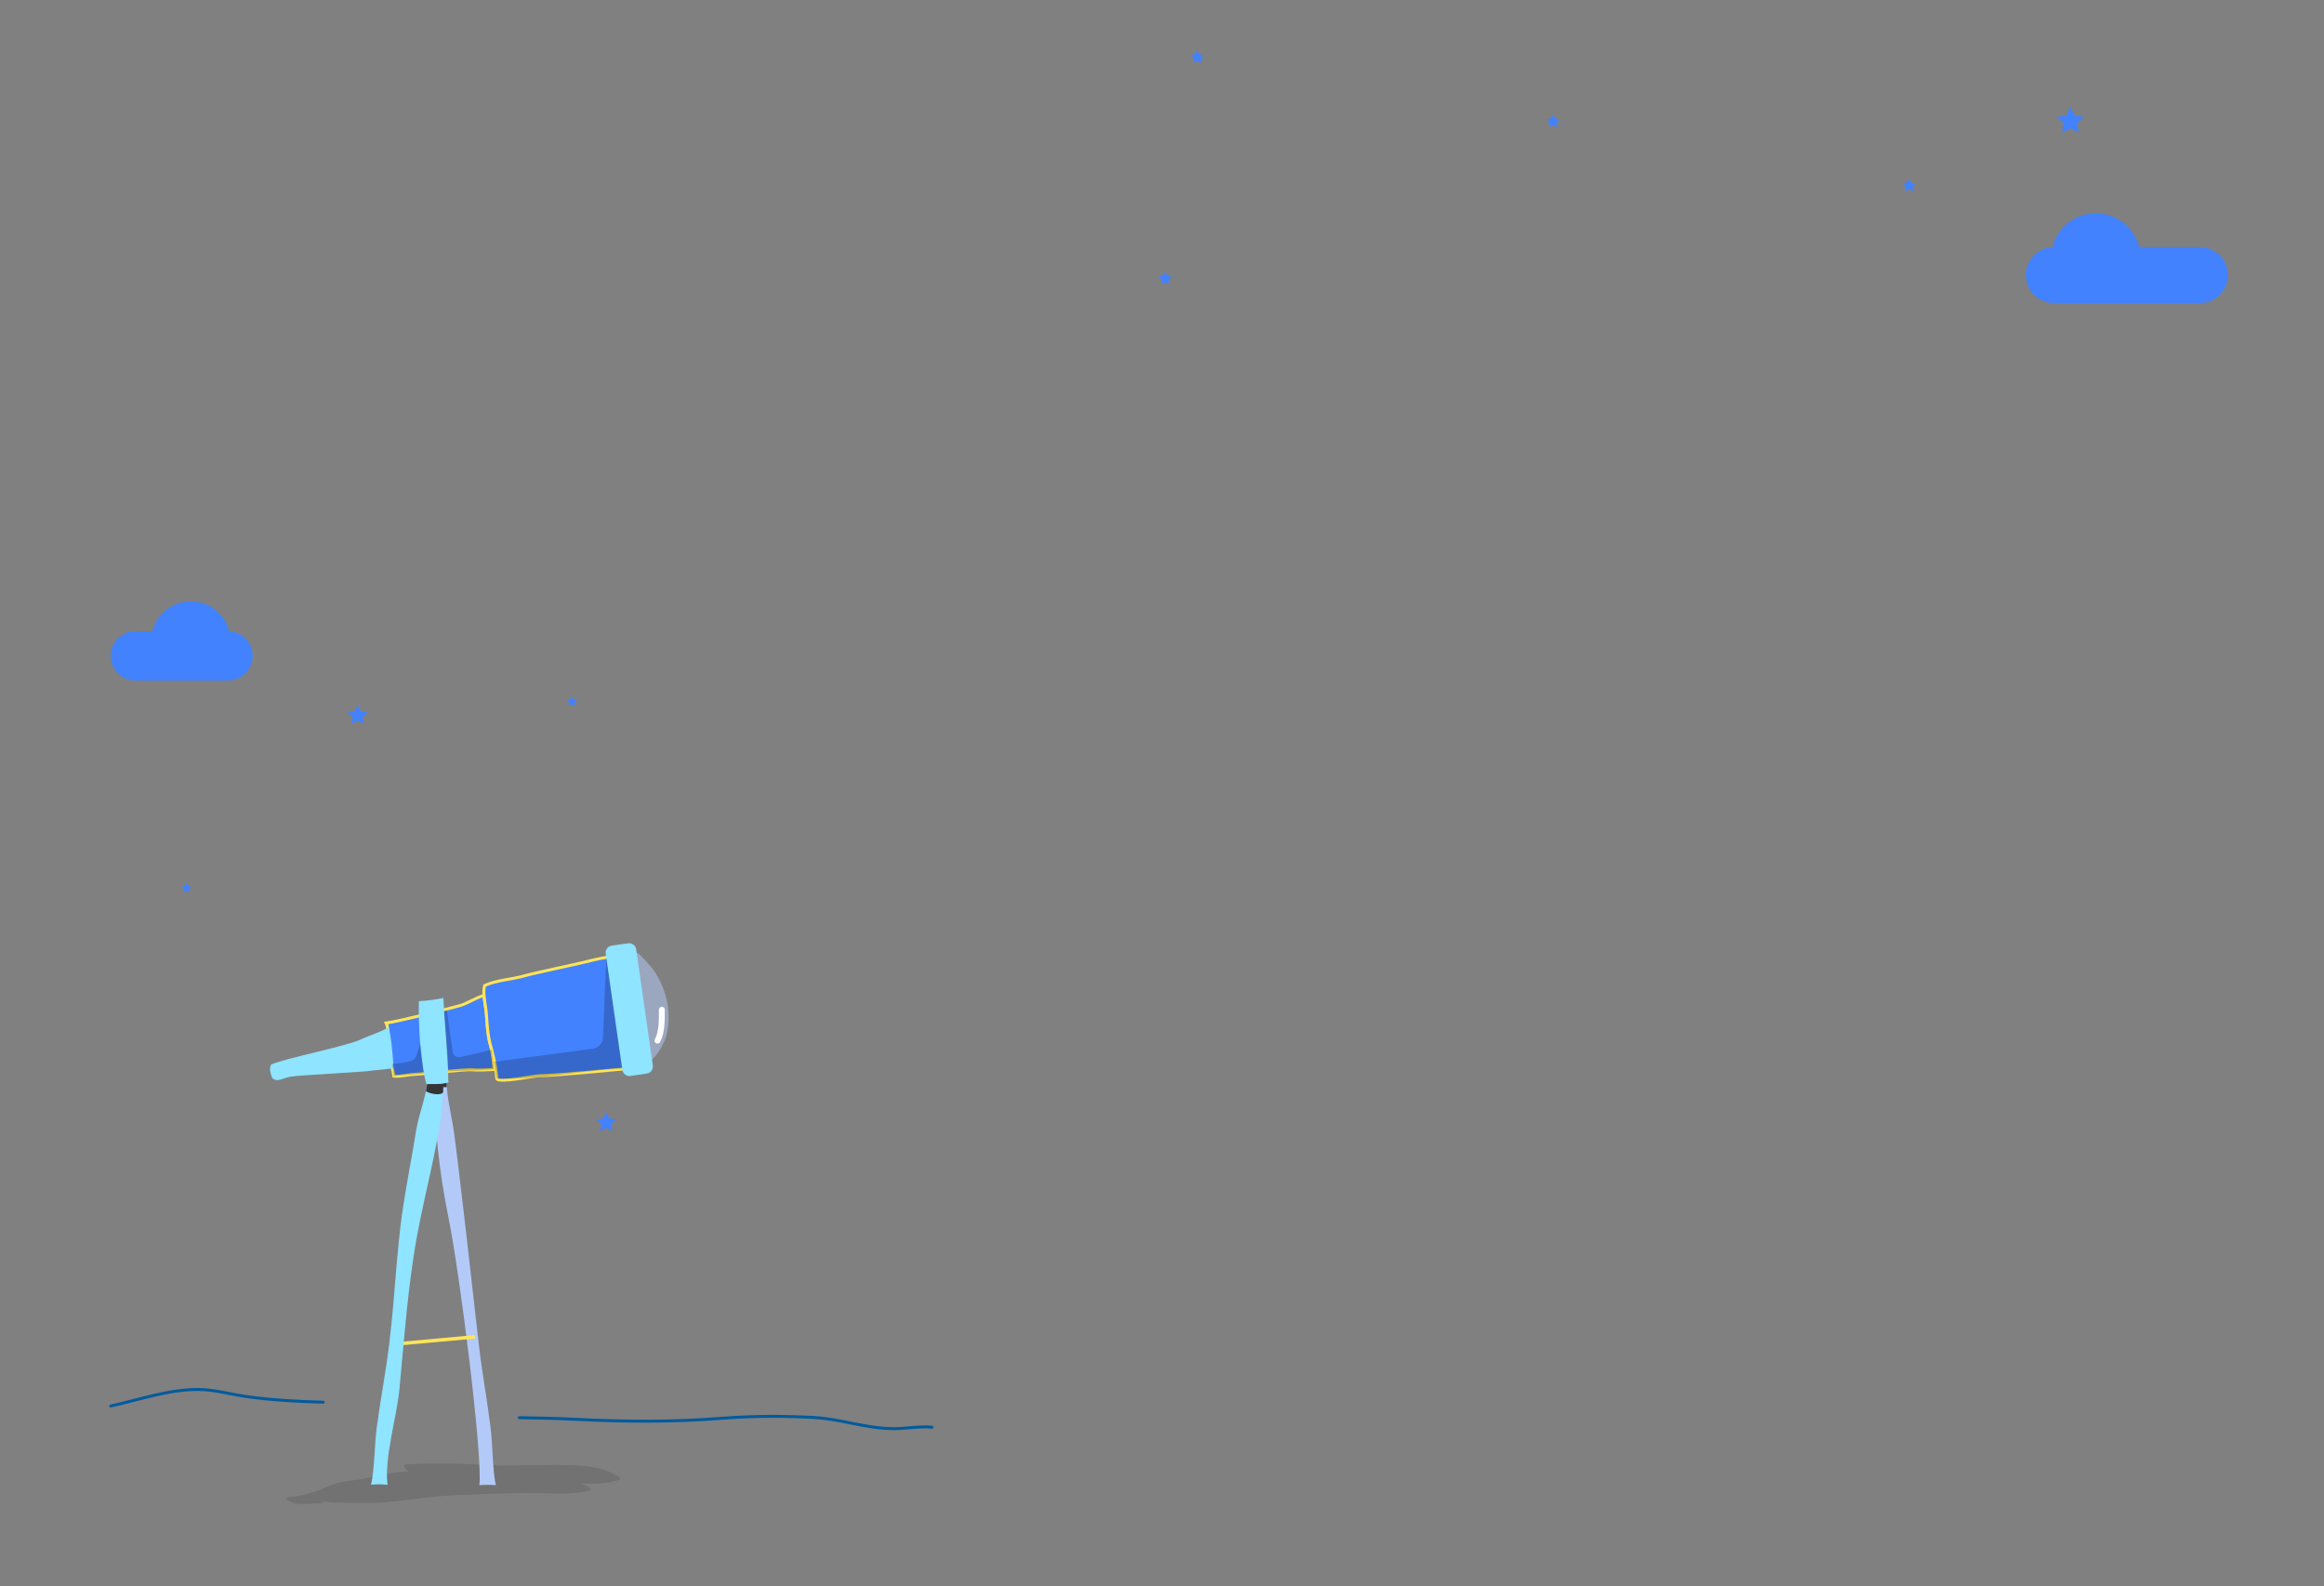 <svg width="630" height="430" viewBox="0 0 630 430" fill="none" xmlns="http://www.w3.org/2000/svg">
<rect x="0" y="0" width="630" height="430" fill="#808080" stroke="none"/>
<path opacity="0.11" d="M86.808 407.606C87.791 406.677 88.481 407.155 89.597 407.208C93.023 407.394 96.422 407.393 99.848 407.393C107.524 407.42 115.066 405.641 122.742 405.322C130.151 405.003 137.508 404.684 144.944 404.711C149.672 404.711 155.514 405.322 160.056 403.941C159.843 402.56 157.958 402.507 157.293 402.188C160.348 402.188 163.322 402.268 166.323 401.551C168.847 400.94 168.528 400.728 166.748 399.718C163.322 397.779 159.392 397.381 155.355 397.195C147.6 396.85 139.845 397.567 132.09 397.116C124.733 396.69 116.978 396.558 109.648 396.983C109.516 397.886 110.073 398.629 110.923 398.842C107.205 398.922 103.567 399.771 99.955 400.594C96.449 401.391 92.279 401.338 89.092 402.852C85.719 404.445 81.868 405.534 77.991 405.88C77.911 406.092 77.858 406.225 77.752 406.437C79.717 408.748 86.144 407.048 86.808 407.606Z" fill="black"/>
<path d="M118.917 291.707C118.466 291.707 118.041 291.734 117.669 291.867C117.643 305.119 119.104 317.973 121.626 330.323C124.707 345.461 130.948 395.31 129.939 402.587C130.736 402.508 131.48 402.481 132.197 402.481C132.913 402.481 133.657 402.534 134.401 402.587C133.471 398.179 133.578 391.566 132.993 387.024C132.037 379.349 130.63 371.753 129.753 364.052C128.478 352.711 124.149 314.228 122.981 306.341C122.29 301.693 120.856 296.594 121.122 291.867C120.431 291.813 119.635 291.707 118.917 291.707Z" fill="#B3CAF8"/>
<path d="M120.139 294.681H121.122L121.069 293.459L119.688 293.698L120.139 294.681Z" fill="#353535"/>
<path opacity="0.53" d="M171.688 257.766C173.309 258.164 174.769 260.262 175.858 261.377C177.93 263.529 179.337 266.53 180.267 269.292C181.621 273.355 181.675 278.879 179.895 282.704C178.726 285.227 176.814 287.776 174.344 288.865" fill="#B3CAF8"/>
<path d="M140.774 384.288C145.767 384.342 150.76 384.474 155.674 384.713C169.563 385.404 182.338 385.51 196.122 384.421C203.956 383.81 212.694 383.784 220.608 384.235C228.204 384.66 234.604 387.236 242.306 387.263C245.812 387.263 249.212 386.546 252.664 386.865" stroke="#005B9D" stroke-width="0.797" stroke-miterlimit="10" stroke-linecap="round"/>
<path d="M30 381.127C37.809 379.427 45.537 376.639 53.637 376.639C58.019 376.639 62.455 377.94 66.757 378.551C73.662 379.534 80.647 379.905 87.605 380.091" stroke="#005B9D" stroke-width="0.797" stroke-miterlimit="10" stroke-linecap="round"/>
<path d="M107.02 364.343L128.399 362.404" stroke="#FFE458" stroke-width="0.953" stroke-miterlimit="10" stroke-linecap="round"/>
<path d="M120.218 292.291C120.139 304.64 116.952 316.087 114.508 327.773C114.322 328.622 114.163 329.445 113.977 330.295C113.765 331.278 113.579 332.234 113.393 333.217C113.207 334.2 113.021 335.209 112.835 336.218C112.517 338.024 112.224 339.83 111.959 341.662C110.233 353.242 109.383 365.087 108.267 376.666C107.577 383.97 104.124 395.204 105.054 402.48C103.46 402.321 102.106 402.321 100.592 402.454C101.574 398.045 101.521 391.459 102.132 386.891C103.168 379.216 104.629 371.646 105.558 363.945C106.461 356.588 106.939 349.205 107.603 341.822C107.762 340.069 107.922 338.343 108.108 336.59C108.214 335.527 108.347 334.439 108.453 333.376C108.586 332.208 108.745 331.039 108.878 329.897C108.958 329.339 109.037 328.782 109.117 328.251C110.179 320.894 111.667 313.643 112.835 306.314C113.579 301.666 116.235 295.425 116.022 290.697C117.111 290.591 119.262 291.972 120.218 292.291Z" fill="#8FE4FF"/>
<path d="M133.922 289.9C131.904 290.005 129.806 290.139 127.787 289.979C126.061 289.846 114.083 291.174 112.33 291.227C110.498 291.28 108.586 291.891 106.78 291.705C106.461 289.607 105.744 287.403 105.399 285.199C105.053 282.915 105.532 278.984 104.682 277.311C108.002 276.886 121.573 273.46 124.866 272.53C126.406 272.079 128.983 270.512 131.213 269.795C131.32 271.521 131.718 273.433 131.851 274.814C132.063 277.55 132.143 280.285 132.86 282.941C133.019 283.499 133.152 284.03 133.285 284.561C133.577 286.341 133.816 288.094 133.922 289.9Z" fill="#4382FF" stroke="#FFE458" stroke-width="0.797" stroke-miterlimit="10"/>
<path d="M170.52 289.608C166.085 290.034 151.159 291.494 146.272 291.6C144.44 291.653 135.543 293.592 134.693 292.45C134.613 291.521 134.507 290.618 134.374 289.741C134.109 287.989 133.737 286.262 133.285 284.536C133.153 284.005 133.02 283.473 132.861 282.916C132.144 280.26 132.064 277.524 131.851 274.789C131.745 273.408 131.347 271.469 131.214 269.77C131.214 269.69 131.214 269.61 131.187 269.504C131.134 268.627 131.187 267.778 131.373 267.14C134.613 265.653 138.863 265.494 142.289 264.484C144.759 263.767 156.205 261.377 158.728 260.74C161.304 260.102 163.615 259.518 166.218 259.279C166.749 259.226 166.829 258.934 167.253 258.615C168.608 260.952 168.316 265.361 168.555 268.149C168.874 271.947 169.113 275.745 169.298 279.569C169.458 282.491 169.511 286.953 170.52 289.608Z" fill="#4382FF" stroke="#FFE458" stroke-width="0.797" stroke-miterlimit="10"/>
<path d="M106.621 289.581C105.691 289.661 100.778 290.219 99.052 290.405C97.246 290.59 88.163 291.095 82.612 291.493C80.673 291.626 79.186 291.786 78.549 291.892C77.088 292.157 75.415 293.246 74.166 292.529C73.954 292.423 73.768 292.104 73.609 291.706C73.582 291.653 73.582 291.626 73.582 291.626C73.157 290.511 72.998 288.784 73.662 288.492C77.407 286.846 94.191 283.526 97.83 281.747C100.247 280.551 102.903 279.967 105.213 278.533C105.851 278.639 106.727 288.041 106.621 289.581Z" fill="#8FE4FF"/>
<path d="M113.553 271.388C113.367 277.125 113.978 288.385 115.598 293.856C116.527 293.83 122.529 293.989 121.52 292.927C121.547 285.517 120.538 277.895 120.192 270.512C118.333 270.91 115.518 271.308 113.553 271.388Z" fill="#8FE4FF"/>
<path opacity="0.2" d="M95.649 242.236C95.702 242.343 95.782 242.502 95.888 242.688C95.808 242.555 95.728 242.422 95.649 242.236Z" fill="#353535"/>
<path opacity="0.2" d="M133.285 284.536L124.972 286.501C124.122 286.687 123.246 286.342 122.794 285.598L121.121 273.807L120.377 274.072L121.466 290.405L133.922 289.927L133.285 284.536Z" fill="black"/>
<path opacity="0.2" d="M113.897 282.861L114.907 290.988L106.753 291.678L106.302 288.385C106.302 288.385 111.534 288.093 112.357 287.031C113.18 285.968 113.897 282.861 113.897 282.861Z" fill="black"/>
<path opacity="0.2" d="M164.331 259.545L163.455 281.562C163.216 282.996 162.1 284.085 160.667 284.271L133.949 287.803L134.692 292.451C134.692 292.451 141.863 292.69 153.204 291.176C164.544 289.662 170.52 289.609 170.52 289.609L168.82 270.726L164.331 259.545Z" fill="black"/>
<path d="M179.416 273.699C179.416 276.408 179.496 279.622 178.248 282.092" stroke="white" stroke-width="1.593" stroke-miterlimit="10" stroke-linecap="round"/>
<path d="M115.81 293.857C115.81 293.857 119.767 293.91 120.219 293.697L120.112 296.008C120.006 296.831 117.377 296.858 115.465 295.822L115.81 293.857Z" fill="#353535"/>
<path d="M51.725 163C46.706 163 42.483 166.453 41.314 171.1H36.693C33.002 171.1 30 174.101 30 177.793C30 181.484 33.002 184.485 36.693 184.485H61.791C65.482 184.485 68.483 181.484 68.483 177.793C68.483 174.208 65.668 171.286 62.136 171.1C60.967 166.453 56.744 163 51.725 163Z" fill="#4382FF"/>
<path d="M175.353 291.016L170.891 291.653C169.855 291.812 168.873 291.069 168.713 290.033L164.198 258.509C164.039 257.473 164.783 256.49 165.818 256.331L170.28 255.693C171.316 255.534 172.299 256.278 172.458 257.313L176.973 288.812C177.105 289.9 176.389 290.856 175.353 291.016Z" fill="#8FE4FF"/>
<path d="M96.977 191.086L97.801 192.759L99.686 193.051L98.332 194.353L98.651 196.212L96.977 195.335L95.304 196.212L95.623 194.353L94.269 193.051L96.127 192.759L96.977 191.086Z" fill="#4382FF"/>
<path d="M164.359 301.479L165.182 303.178L167.041 303.444L165.687 304.772L166.005 306.631L164.359 305.754L162.685 306.631L163.004 304.772L161.65 303.444L163.509 303.178L164.359 301.479Z" fill="#4382FF"/>
<path d="M155.06 188.801L155.485 189.651L156.414 189.783L155.724 190.447L155.883 191.377L155.06 190.925L154.237 191.377L154.396 190.447L153.706 189.783L154.635 189.651L155.06 188.801Z" fill="#4382FF"/>
<path d="M50.58 239.316L51.005 240.166L51.935 240.299L51.244 240.963L51.403 241.892L50.58 241.441L49.73 241.892L49.89 240.963L49.226 240.299L50.155 240.166L50.58 239.316Z" fill="#4382FF"/>
<path d="M315.842 73.598L316.419 74.753L317.684 74.934L316.78 75.836L316.997 77.1L315.842 76.523L314.723 77.1L314.939 75.836L314 74.934L315.264 74.753L315.842 73.598Z" fill="#4382FF"/>
<path d="M324.544 13.584L325.121 14.703L326.385 14.92L325.483 15.787L325.699 17.05L324.544 16.473L323.424 17.05L323.641 15.787L322.702 14.92L323.966 14.703L324.544 13.584Z" fill="#4382FF"/>
<path d="M421.019 31L421.597 32.119L422.861 32.336L421.958 33.203L422.175 34.467L421.019 33.889L419.9 34.467L420.116 33.203L419.178 32.336L420.441 32.119L421.019 31Z" fill="#4382FF"/>
<path d="M517.494 48.416L518.071 49.535L519.335 49.752L518.433 50.619L518.649 51.883L517.494 51.305L516.374 51.883L516.591 50.619L515.652 49.752L516.916 49.535L517.494 48.416Z" fill="#4382FF"/>
<path d="M568.135 57.816C562.466 57.816 557.7 61.716 556.364 66.988C552.355 67.205 549.178 70.491 549.178 74.571C549.178 78.76 552.572 82.154 556.761 82.154H596.373C600.562 82.154 603.956 78.76 603.956 74.571C603.956 70.383 600.562 66.988 596.373 66.988H579.907C578.571 61.716 573.841 57.816 568.135 57.816Z" fill="#4382FF"/>
<path d="M561.238 29L562.393 31.311L564.921 31.672L563.079 33.441L563.513 35.969L561.238 34.778L558.963 35.969L559.396 33.441L557.555 31.672L560.119 31.311L561.238 29Z" fill="#4382FF"/>
</svg>
